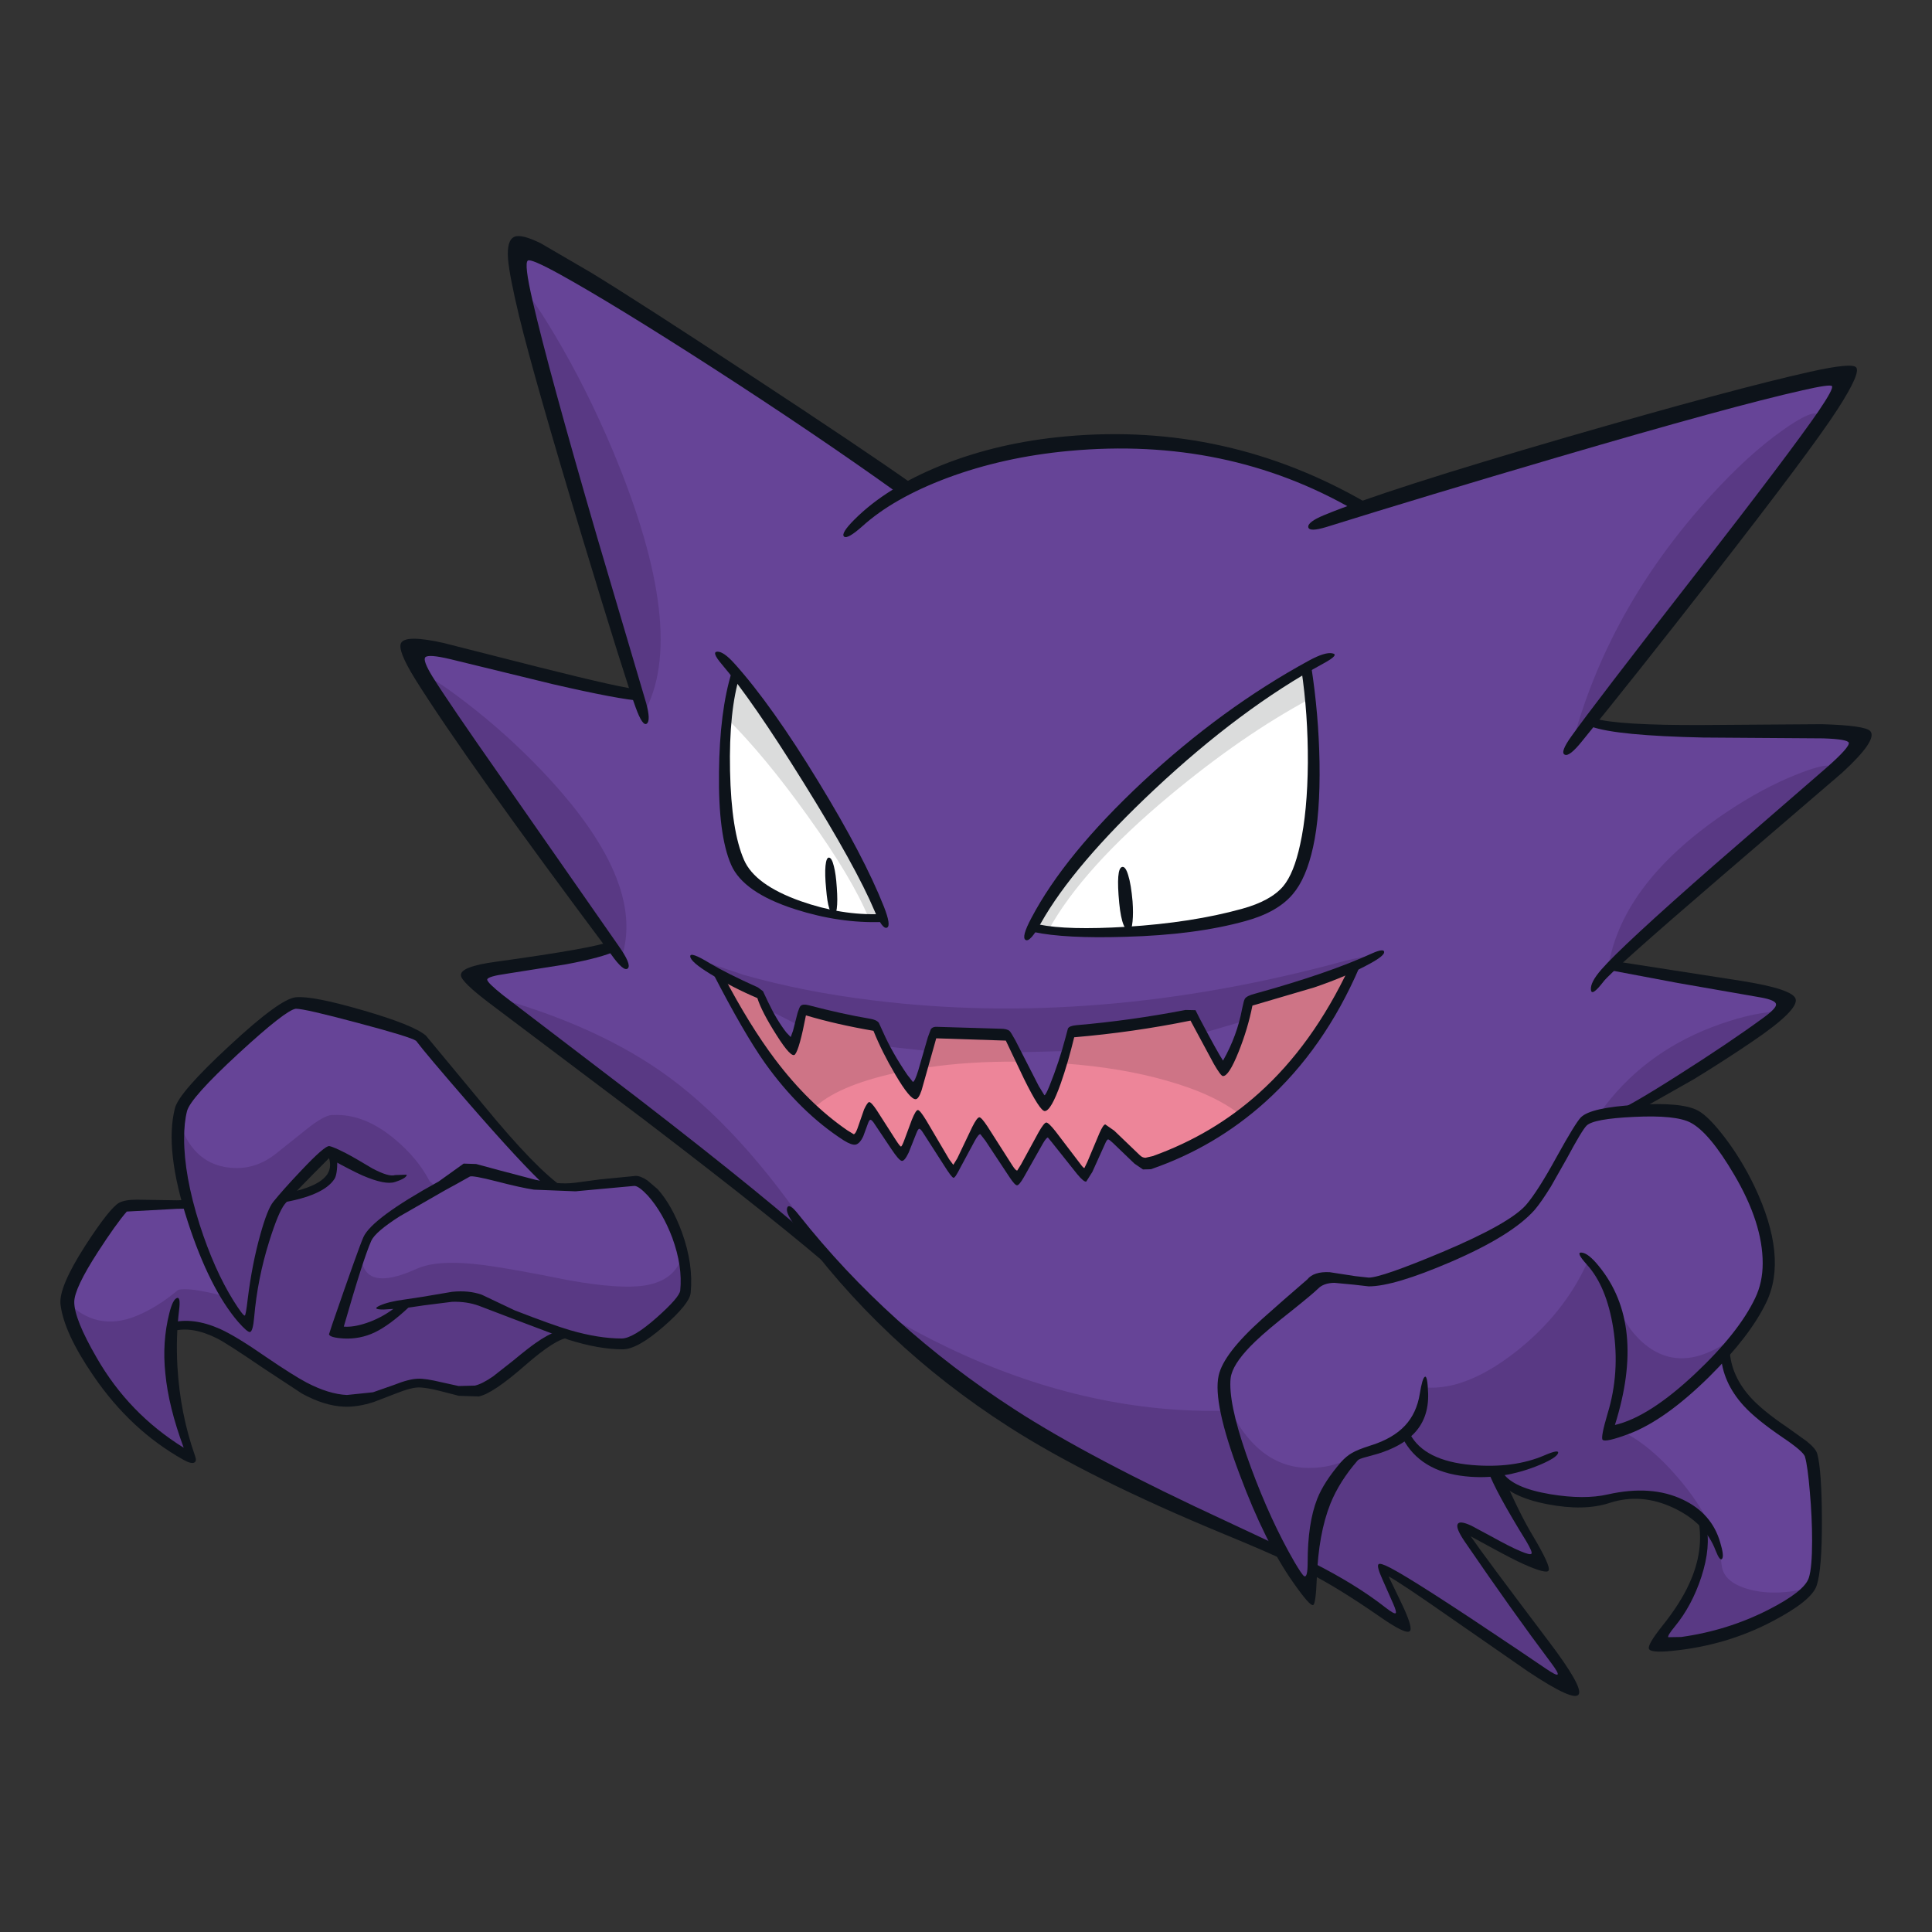<?xml version="1.0" encoding="utf-8"?>
<!-- Generator: Adobe Illustrator 16.0.0, SVG Export Plug-In . SVG Version: 6.00 Build 0)  -->
<!DOCTYPE svg PUBLIC "-//W3C//DTD SVG 1.1//EN" "http://www.w3.org/Graphics/SVG/1.1/DTD/svg11.dtd">
<svg version="1.1" id="Layer_1" xmlns="http://www.w3.org/2000/svg" xmlns:xlink="http://www.w3.org/1999/xlink" x="0px" y="0px"
	 width="800px" height="800px" viewBox="0 0 800 800" enable-background="new 0 0 800 800" xml:space="preserve">
<rect x="0" y="0" width="800" height="800" fill="#333333" stroke="none"/>
<g>
	<path fill="#664497" d="M659.465,299.182c7.077,1.957,27.938,3.308,62.578,4.057l49.371,2.157
		c0.575,0.979-13.868,14.386-43.33,40.224c-34.468,30.267-54.751,48.422-60.853,54.464l41.173,7.25
		c21.58,3.51,32.454,5.869,32.628,7.077c0.229,1.381-8.488,7.999-26.153,19.854c-17.206,11.564-30.526,19.882-39.963,24.943
		l0.862,3.625l-56.363,145.871l5.438,12.258c3.741,8.057,7.424,14.788,11.049,20.196c1.266,1.899,1.897,3.51,1.897,4.835
		c-0.058,1.554-1.18,1.813-3.364,0.775l-18.214-8.632l-11.134-5.696l13.292,19.594c7.999,11.625,15.277,21.866,21.838,30.728
		c5.581,7.54,7.969,11.796,7.164,12.774c-0.864,1.036-5.554-1.294-14.069-6.989c-33.547-22.559-53.772-35.333-60.679-38.325
		l5.783,14.069c2.013,5.121,3.566,8.517,4.66,10.186c-2.016-1.958-7.048-5.494-15.104-10.617
		c-9.379-5.869-18.067-10.702-26.065-14.499l-46.438-22.013c-20.429-9.896-38.354-19.275-53.773-28.138
		c-43.733-25.032-76.477-50.782-98.228-77.25c-23.536-20.947-55.961-47.129-97.276-78.547
		c-32.627-24.858-48.796-37.834-48.509-38.928c0.402-1.439,8.401-3.28,23.996-5.524c17.435-2.475,28.283-4.747,32.54-6.819
		c-56.622-79.294-84.215-120.292-82.776-122.997c0.863-1.554,14.098,0.834,39.705,7.164c28.945,7.078,46.466,10.732,52.565,10.962
		c-12.314-42.237-22.355-77.079-30.124-104.527c-14.558-51.846-20.888-78.431-18.99-79.755c2.36-1.553,22.528,9.782,60.507,34.008
		c35.619,22.671,68.39,44.739,98.312,66.203l-0.345,0.345c23.881-12.199,52.51-18.529,85.885-18.988
		c38.782-0.576,73.137,7.74,103.058,24.944c34.987-10.358,75.325-21.607,121.016-33.749c52.767-14.04,79.753-20.284,80.961-18.729
		c1.268,1.669-15.767,25.865-51.099,72.59L659.465,299.182"/>
	<path fill="#593984" d="M605.69,592.391c5.522,5.697,10.099,11.137,13.725,16.313l5.783,13.034
		c3.971,8.516,7.883,15.535,11.737,21.061c0.921,1.322,1.095,2.272,0.52,2.848c-0.633,0.636-2.016,0.49-4.145-0.432l-21.924-9.926
		c-1.957-0.862-3.252-0.979-3.885-0.344c-0.633,0.572-0.403,1.64,0.69,3.191c11.278,16.399,23.479,33.318,36.599,50.753
		c2.359,3.225,3.192,5.38,2.503,6.475c-0.807,1.15-3.108,0.461-6.905-2.072l-33.317-22.354
		c-14.04-9.381-24.195-15.822-30.469-19.334l-2.677-0.174c-0.747,0.461-0.891,1.123-0.432,1.986l6.991,13.119
		c2.243,4.259,3.107,6.503,2.59,6.731c-0.979,0.346-4.979-2.015-11.998-7.077c-9.265-6.676-17.406-11.681-24.427-15.019
		c-38.439-16.688-69.455-31.188-93.048-43.504c-43.156-22.556-74.834-45.372-95.033-68.445c36.885,23.189,74,37.431,111.347,42.726
		c36.079,5.063,70.863,1.64,104.354-10.271C584.056,574.094,594.528,580.999,605.69,592.391"/>
	<path fill="#664497" d="M262.677,489.332c3.913,0,8.487,4.861,13.724,14.588c5.697,10.588,8.027,20.801,6.991,30.641
		c-0.23,2.477-3.653,6.616-10.271,12.429c-6.848,6.043-12.084,9.065-15.709,9.065c-7.883,0-17.177-1.813-27.879-5.438
		l-30.642-11.652c-4.2-1.555-9.148-2.042-14.846-1.468l-15.709,2.332c-4.489,4.256-9.667,7.449-15.537,9.58
		c-5.352,1.898-9.61,2.388-12.774,1.466c5.582-19.794,9.609-32.396,12.083-37.806c1.554-3.396,7.366-8.056,17.436-13.981
		l24.082-13.465c0.978-0.577,6.589,0.401,16.831,2.936c11.509,2.818,20.745,3.824,27.707,3.021L262.677,489.332"/>
	<path fill="#FFFFFF" d="M540.608,276.999c1.958,12.602,2.879,25.693,2.765,39.273c-0.116,13.407-1.21,24.657-3.28,33.75
		c-1.843,8.401-4.346,14.472-7.51,18.212c-3.625,4.257-9.582,7.538-17.867,9.84c-13.753,3.855-29.923,6.33-48.509,7.422
		c-16.86,0.979-29.376,0.634-37.547-1.035c0.807-9.897,13.78-26.873,38.927-50.926C492.563,309.597,516.902,290.752,540.608,276.999
		"/>
	<path fill="#FFFFFF" d="M304.712,278.812c6.962,5.236,18.759,22.585,35.389,52.047c15.651,27.794,23.822,44.28,24.513,49.459
		c-11.221,0.403-22.585-1.497-34.094-5.697c-12.89-4.604-20.917-10.56-24.082-17.867c-3.625-8.229-5.611-20.773-5.956-37.633
		C300.137,302.375,301.547,288.939,304.712,278.812"/>
	<path fill="#ED8599" d="M332.246,418.122c19.334,4.258,29.548,6.33,30.642,6.216c1.438,5.178,4.373,11.221,8.804,18.125
		c3.971,6.272,6.358,9.352,7.164,9.235c0.518-0.057,1.813-3.712,3.884-10.962l3.54-12.515l30.901,0.345l8.115,15.623
		c4.198,8.343,6.674,12.515,7.422,12.515c0.979,0,2.905-3.769,5.783-11.307c2.935-7.653,4.604-13.551,5.007-17.695l22.96-3.021
		l27.619-4.229c7.424,14.271,11.537,21.463,12.344,21.579c0.688,0.058,2.329-2.937,4.92-8.979
		c2.705-6.503,4.486-12.228,5.352-17.177l18.902-5.955c13.351-4.488,21.925-7.854,25.722-10.098
		c-20.023,42.235-49.313,69.596-87.868,82.083l-0.084,0.26l-15.451-14.069l-8.545,19.336l-16.057-20.198l-12.256,21.578
		l-15.537-23.564l-10.79,20.2l-14.5-22.961l-3.194,6.905c-2.129,4.891-3.366,8.025-3.711,9.407l-13.207-19.594l-2.157,4.489
		l-2.417,5.608l-2.59,2.417c-11.912-7.364-22.787-17.521-32.627-30.469c-7.308-9.609-15.047-22.297-23.218-38.064
		c2.589,1.669,8.573,4.575,17.953,8.718c0.863,3.567,3.223,8.113,7.078,13.639c3.51,5.005,5.553,7.452,6.128,7.337
		c0.345-0.058,0.92-1.985,1.726-5.783L332.246,418.122"/>
	<path fill="#664497" d="M137.261,487.521c0.461-0.979,0.662-2.734,0.604-5.267c-0.057-2.418-0.288-3.854-0.69-4.313
		c-0.691-0.808-3.683,1.608-8.977,7.249l-9.15,10.099c2.82-0.229,6.474-1.323,10.962-3.281
		C134.384,490.109,136.802,488.613,137.261,487.521 M97.988,434.523c13.58-12.432,21.752-18.646,24.513-18.646
		c2.763,0,11.739,2.044,26.93,6.129c15.421,4.086,23.478,6.675,24.168,7.769c2.014,2.935,10.07,12.457,24.167,28.568
		c16.285,18.703,27.275,30.271,32.972,34.699l4.661,59.126c-4.488,0.173-11.048,3.797-19.68,10.875
		c-9.207,7.598-15.45,11.77-18.73,12.516l-12.429-0.861c-6.099-1.496-10.013-2.217-11.739-2.158
		c-1.496,0.059-5.496,1.295-11.998,3.711c-6.158,2.359-11.912,3.424-17.263,3.193c-5.582-0.23-11.825-2.243-18.73-6.043
		l-18.04-11.651c-7.366-5.121-13.264-8.574-17.694-10.356c-6.445-2.705-12.372-3.367-17.781-1.984l-0.086,15.709
		c0.806,13.004,3.424,25.751,7.854,38.236c-14.789-8.229-27.218-19.969-37.288-35.217c-7.653-11.566-11.911-20.975-12.774-28.226
		c-0.459-3.97,2.935-11.536,10.185-22.7c5.524-8.458,9.552-14.04,12.084-16.743c0.633-0.691,3.424-1.15,8.373-1.382l17.522-0.347
		l1.294,0.347c-4.373-16.572-5.294-29.723-2.763-39.445C76.813,455.495,84.236,447.124,97.988,434.523"/>
	<path fill="#DBDCDC" d="M434.097,385.237l-5.177-0.776c1.036-9.897,14.529-27.218,40.479-51.962
		c25.491-24.283,49.229-42.783,71.21-55.5l1.555,12.516c-18.529,9.955-37.776,23.247-57.745,39.877
		C460.25,349.532,443.476,368.147,434.097,385.237"/>
	<path fill="#DBDCDC" d="M304.712,278.812c6.962,5.236,18.759,22.585,35.389,52.047c15.651,27.794,23.822,44.28,24.513,49.459
		h-4.834c-4.546-11.106-12.976-25.233-25.29-42.381c-11.854-16.572-23.046-30.095-33.576-40.567l1.726-9.754L304.712,278.812"/>
	<path fill="#664497" d="M727.394,583.501c6.043,5.983,13.293,11.882,21.752,17.692c1.267,4.548,2.188,13.236,2.764,26.069
		c0.575,13.638,0.172,22.527-1.208,26.669c-1.497,4.433-7.452,9.295-17.868,14.587c-11.623,5.871-24.168,9.582-37.633,11.137
		l-6.991,0.172c-0.807-0.575,0.086-2.358,2.675-5.352c4.374-5.006,7.913-11.307,10.616-18.902
		c2.993-8.458,4.059-16.399,3.194-23.823c-9.841-11.277-21.866-15.219-36.079-11.824c-11.048,2.646-21.78,2.734-32.195,0.259
		c-10.416-2.417-15.767-6.329-16.056-11.737l-19.594-1.555c-8.919-2.014-15.448-6.156-19.593-12.43
		c-2.705,1.956-6.731,3.77-12.084,5.438c-4.776,1.556-7.538,2.764-8.287,3.627c-5.868,6.73-9.982,12.63-12.343,17.693
		c-3.913,8.346-5.638,18.098-5.179,29.261c0.229,4.372-0.344,6.444-1.728,6.215c-1.266-0.172-3.105-2.302-5.521-6.389
		c-7.655-12.831-14.53-27.704-20.63-44.624c-6.561-18.355-8.978-30.699-7.252-37.028c1.438-5.236,6.904-11.882,16.4-19.938
		l19.938-16.398c2.302-2.303,5.983-3.254,11.049-2.85l11.222,1.381c3.911,0,14.587-3.713,32.021-11.135
		c18.99-8.112,30.813-14.788,35.476-20.024c2.705-3.106,6.677-9.438,11.912-18.989c5.063-9.265,8.257-14.559,9.579-15.883
		c2.302-2.3,9.294-3.683,20.977-4.142c11.91-0.521,19.995,0.372,24.255,2.675c2.646,1.438,6.041,4.776,10.185,10.013
		c4.66,5.813,8.688,12.17,12.084,19.075c9.265,18.472,10.99,33.75,5.179,45.832l-8.546,12.861c-4.198,5.813-6.271,8.805-6.215,8.979
		C713.612,566.555,718.187,574.352,727.394,583.501"/>
	<path fill="#593984" d="M617.085,608.876c-4.432,0.979-10.271,0.289-17.523-2.069c-8.688-2.82-14.354-7.021-17.003-12.602
		c4.833-2.59,7.366-9.148,7.597-19.68c11.278,0.861,23.765-4.058,37.461-14.762c13.692-10.761,23.765-23.507,30.209-38.236
		c6.849,8.344,10.934,18.902,12.257,31.678c1.208,11.796-0.029,24.628-3.711,38.496c2.703-0.287,6.53,1.236,11.479,4.574
		c4.891,3.279,9.812,7.652,14.76,13.121c12.142,13.404,18.902,26.296,20.282,38.667c0.52,4.774,4.261,8.112,11.224,10.014
		c7.249,2.013,15.65,1.813,25.202-0.604c-12.143,10.302-25.376,17.062-39.705,20.284l-14.759,2.156l-9.668,1.296
		c8.401-8.862,14.501-19.852,18.3-32.974c1.266-4.314,2.129-8.371,2.588-12.17c0.404-3.279,0.433-4.804,0.088-4.573
		c-4.201-5.468-9.754-9.121-16.658-10.962l-15.451-0.692c-10.357,1.557-19.104,2.16-26.238,1.813
		C634.577,621.077,624.334,616.816,617.085,608.876"/>
	<path fill="#593984" d="M668.011,536.979l3.192,7.078c2.819,5.352,6.157,9.579,10.012,12.687
		c12.259,9.957,27.019,6.848,44.28-9.321c-6.272,7.482-13.465,15.02-21.578,22.616c-16.17,15.19-28.887,23.132-38.151,23.819
		c1.784-4.891,3.193-10.902,4.229-18.039C672.124,561.434,671.463,548.486,668.011,536.979"/>
	<path fill="#593984" d="M541.732,607.842c7.25,0.059,13.752-1.697,19.506-5.265c-6.329,4.257-11.309,14.214-14.934,29.863
		c-3.164,13.522-4.229,23.335-3.191,29.434c-6.905-6.271-14.474-19.651-22.7-40.136c-7.194-17.896-11.798-32.512-13.812-43.848
		C514.888,597.686,526.6,607.668,541.732,607.842"/>
	<path fill="#593984" d="M166.609,539.911l-8.114,7.598c-6.56,4.66-12.66,5.955-18.299,3.884l9.84-35.476l-0.431,3.278
		c-0.057,2.476,0.374,4.546,1.294,6.217c2.82,5.234,10.013,5.234,21.579,0c5.926-2.705,15.249-3.223,27.965-1.555
		c7.48,0.978,19.22,3.078,35.216,6.3c13.925,2.476,24.312,3.194,31.16,2.159c9.207-1.438,14.53-6.101,15.968-13.983l1.553,7.94
		c0.461,5.928-0.776,10.416-3.711,13.466l-10.79,10.618c-4.085,3.395-7.596,5.351-10.53,5.869
		c-3.625,0.572-11.422-0.662-23.391-3.713c-12.544-3.164-21.55-6.389-27.016-9.666c-5.697-3.453-11.624-5.354-17.781-5.697
		C185.195,536.747,177.024,537.667,166.609,539.911"/>
	<path fill="#593984" d="M107.052,524.462c3.395-15.479,7.682-25.232,12.86-29.261c3.913-0.229,7.769-1.467,11.566-3.711
		c5.524-3.224,7.682-7.48,6.474-12.774c0.978,0.862,3.913,2.303,8.804,4.314l-10.099-5.955c-1.727,0.575-5.438,3.797-11.134,9.666
		c-6.272,6.446-10.358,11.74-12.257,15.883c-2.186,4.719-4.517,12.804-6.991,24.255c-2.532,11.682-3.453,18.932-2.762,21.75
		C103.167,544.832,104.347,536.775,107.052,524.462 M177.916,489.159c1.496,1.151,2.56,2.417,3.193,3.799l-2.071,0.776l-1.036,0.432
		c-3.913,1.782-8.545,4.459-13.896,8.026c-5.64,3.741-9.379,6.732-11.221,8.978c-1.726,2.129-3.711,7.51-5.955,16.139l-6.733,24.084
		l10.099-1.984c6.732-1.956,12.17-5.122,16.314-9.496l11.307-1.641l14.673-1.121c3.28,0,8.919,1.668,16.918,5.006
		c6.444,2.648,13.465,5.984,21.061,10.014l-14.76,12.171c-9.092,7.191-15.077,10.962-17.954,11.306l-13.465-0.604l-9.581-2.417
		c-2.188-0.461-6.618,0.69-13.293,3.453c-7.308,3.049-12.515,4.632-15.623,4.747c-6.905,0.346-16.601-3.598-29.088-11.825
		l-14.069-9.753c-5.122-3.512-8.948-5.841-11.48-6.991v0.086l-0.863-0.433l-1.64-0.518v-0.174
		c-4.028-1.668-8.143-2.474-12.343-2.416l-5.093,0.604c-2.071,5.466-1.467,15.938,1.813,31.418
		c1.668,7.768,3.51,14.961,5.524,21.577C62.311,594.404,48.76,581.257,38,562.959c-3.337-5.697-6.214-11.566-8.632-17.609
		l-2.589-7.336c8.517,9.264,18.471,11.537,29.865,6.818c5.812-2.416,11.508-5.984,17.09-10.702c2.819-0.807,8.861-0.03,18.125,2.329
		l0.863-0.775c-10.76-17.666-17.321-42.697-19.68-75.096c3.28,13.063,9.782,20.573,19.507,22.528
		c7.768,1.555,14.875-0.144,21.319-5.093l14.5-11.566c4.604-3.452,7.855-5.033,9.754-4.745c8.458-0.403,16.918,2.935,25.376,10.012
		C169.889,477.075,174.693,482.888,177.916,489.159"/>
	<path fill="#593984" d="M314.811,410.699c-3.971-1.381-7.999-2.992-12.084-4.833c-8.229-3.567-12.717-6.387-13.466-8.459
		l18.816,6.301c16.4,4.66,34.239,8.171,53.515,10.531c61.688,7.594,126.309,2.271,193.863-15.968
		c3.338-0.921,6.877-1.669,10.618-2.245l3.883-0.173c-4.891,2.302-10.788,4.833-17.693,7.595
		c-13.811,5.523-25.693,9.379-35.647,11.566l-1.036,7.596l-17.865,5.265l-3.627-7.423l-50.493,6.387l-2.071,8.372l-20.457,0.521
		l-3.885-7.165l-30.901-0.345l-1.985,6.989l-18.902-2.07l-2.677-7.94l-30.038-6.992l-1.294,6.646l-14.846-7.51L314.811,410.699"/>
	<path fill="#CE7486" d="M440.226,440.736l-1.726,4.661c-2.128,5.64-3.741,9.179-4.835,10.618c0.807-1.151,1.843-3.655,3.107-7.511
		C438.211,444.132,439.361,441.543,440.226,440.736c1.9-5.467,2.992-9.812,3.281-13.034l22.96-3.021l27.619-4.229
		c7.424,14.271,11.537,21.463,12.344,21.579c0.688,0.058,2.329-2.937,4.92-8.979c2.705-6.503,4.486-12.228,5.352-17.177
		l18.903-5.955c13.35-4.488,21.924-7.854,25.721-10.098c-5.869,12.314-12.487,23.563-19.853,33.749
		c-8.804,12.142-17.952,21.605-27.448,28.396c-7.191-5.87-17.521-10.703-30.985-14.501c-12.432-3.566-26.499-5.927-42.208-7.076
		C440.658,440.394,440.455,440.507,440.226,440.736 M332.246,418.122c19.334,4.258,29.548,6.33,30.642,6.216
		c1.438,5.178,4.373,11.221,8.804,18.125c3.971,6.272,6.358,9.352,7.164,9.235c0.518-0.057,1.813-3.712,3.884-10.962l3.54-12.515
		l30.901,0.345l8.115,15.623c4.198,8.343,6.674,12.515,7.422,12.515c-1.438-0.058-3.308-2.387-5.609-6.99
		c-2.82-5.695-4.69-9.063-5.612-10.1c-13.521-0.114-26.066,0.69-37.633,2.418c-0.69,0.115-1.553,1.928-2.589,5.438
		c-1.093,3.511-1.956,5.295-2.589,5.352c-0.805,0.174-2.043-1.266-3.711-4.314c-1.726-2.993-2.964-4.432-3.711-4.315
		c-16.745,3.625-28.34,8.688-34.785,15.189c-8.056-7.421-15.969-17.031-23.736-28.829c-4.95-7.65-10.157-16.772-15.623-27.36
		c2.589,1.669,8.573,4.575,17.953,8.718c0.863,3.567,3.223,8.113,7.078,13.639c3.51,5.006,5.553,7.452,6.128,7.337
		c0.345-0.058,0.92-1.985,1.726-5.783L332.246,418.122"/>
	<path fill="#593984" d="M738.012,178.255c8.572-6.1,13.665-8.257,15.276-6.473c2.014,2.302-9.407,19.334-34.266,51.098
		c-32.11,40.05-54.896,68.879-68.361,86.487c9.84-37.92,29.059-72.59,57.657-104.008
		C718.676,193.965,728.573,184.93,738.012,178.255"/>
	<path fill="#593984" d="M720.574,353.387c-30.152,26.297-48.479,42.726-54.982,49.286c3.166-24.111,19.395-46.092,48.685-65.944
		c10.299-6.963,20.341-12.372,30.123-16.227c8.977-3.51,13.607-4.345,13.896-2.503C758.524,319.38,745.951,331.176,720.574,353.387"
		/>
	<path fill="#593984" d="M709.183,425.2c9.726-3.683,18.326-5.783,25.808-6.3c1.208,1.38-8.343,8.718-28.655,22.009l-30.902,19.507
		l-12.859,0.26C674.08,444.507,689.617,432.682,709.183,425.2"/>
	<path fill="#593984" d="M229.791,138.81c8.804,14.788,16.832,30.813,24.082,48.077c21.003,50.293,25.203,86.516,12.602,108.669
		c-9.035-28.08-17.925-56.42-26.671-85.019c-17.437-57.141-25.262-86.977-23.479-89.508
		C217.361,119.533,221.849,125.46,229.791,138.81"/>
	<path fill="#593984" d="M176.449,280.452c0.863-0.748,6.214,2.618,16.054,10.099c11.278,8.632,21.779,18.041,31.505,28.225
		c29.174,30.498,40.309,56.393,33.403,77.683c-14.213-18.701-28.225-37.576-42.035-56.622
		C187.64,301.743,174.664,281.948,176.449,280.452"/>
	<path fill="#593984" d="M203.896,412.601c29.865,8.284,54.378,19.533,73.541,33.748c21.981,16.283,43.474,40.825,64.476,73.626
		L203.896,412.601"/>
	<path fill="#0D131A" d="M377.819,200.438c0.403,0.288-0.517,0.978-2.762,2.071c-2.244,1.094-3.481,1.553-3.711,1.381
		c-22.672-16.227-48.106-33.433-76.302-51.617c-27.16-17.493-48.221-30.383-63.182-38.668c-8.057-4.431-12.487-6.33-13.293-5.697
		c-1.093,0.749-0.431,6.33,1.985,16.745c4.374,19.048,13.322,51.79,26.845,98.227l20.198,68.361c1.266,4.718,1.352,7.51,0.258,8.372
		c-1.151,0.921-2.705-1.323-4.661-6.732c-2.761-7.422-10.099-30.785-22.01-70.087c-13.12-43.388-21.866-74.029-26.239-91.925
		c-2.648-11.048-4.172-18.903-4.575-23.563c-0.403-5.179,0.46-8.257,2.589-9.236c1.957-0.863,5.61,0.029,10.962,2.675l20.888,12.17
		c13.638,8.344,35.446,22.385,65.426,42.122C341.366,175.465,363.894,190.599,377.819,200.438"/>
	<path fill="#0D131A" d="M166.091,266.21c1.323-2.302,7.135-2.302,17.435,0l39.792,10.099c23.765,5.985,37.518,9.034,41.258,9.15
		c0.461,0,0.892,0.805,1.295,2.417c0.345,1.611,0.259,2.388-0.259,2.33c-5.985-0.345-18.212-2.646-36.684-6.905l-42.468-10.359
		c-6.042-1.438-9.495-1.697-10.358-0.776c-0.748,0.863,0.23,3.51,2.936,7.94c4.431,7.136,13.954,21.118,28.569,41.949l48.509,69.569
		c3.625,5.122,4.92,8.229,3.884,9.323c-1.093,1.15-3.395-0.749-6.905-5.697c-40.28-53.86-67.353-91.896-81.221-114.107
		C166.925,273.144,164.997,268.167,166.091,266.21"/>
	<path fill="#0D131A" d="M234.365,399.307l-24.513,3.883c-5.294,0.749-7.999,1.555-8.114,2.417
		c-0.057,0.807,2.158,2.993,6.646,6.561l55.845,42.641c37.058,28.599,63.182,49.89,78.374,63.871l5.092,9.582
		c-15.191-13.466-42.237-35.044-81.135-64.735l-64.045-48.251c-7.654-5.813-11.538-9.61-11.653-11.393
		c-0.229-2.419,4.518-4.288,14.243-5.61c27.908-3.856,43.704-6.676,47.386-8.459c0.403-0.229,1.036,0.316,1.899,1.64
		c0.92,1.323,1.208,2.043,0.863,2.157C251.513,395.509,244.55,397.407,234.365,399.307"/>
	<path fill="#0D131A" d="M565.642,208.12c0.46,0.288-0.114,0.95-1.727,1.985c-1.611,1.036-2.647,1.41-3.108,1.122
		c-35.217-20.37-74.576-28.542-118.076-24.514c-18.128,1.669-34.986,5.409-50.583,11.221c-14.846,5.582-26.556,12.257-35.129,20.025
		c-4.086,3.625-6.589,5.035-7.51,4.229c-0.979-0.863,0.46-3.222,4.316-7.078c8.861-8.861,20.859-16.342,35.993-22.441
		c15.768-6.33,33.03-10.329,51.789-11.997C485.801,176.702,527.145,185.851,565.642,208.12"/>
	<path fill="#0D131A" d="M749.664,153.915c11.392-2.532,17.693-3.136,18.901-1.812c1.382,1.496-1.15,7.25-7.597,17.262
		c-7.135,11.106-24.627,34.526-52.478,70.26c-21.178,27.16-38.986,49.603-53.431,67.325c-3.511,4.374-5.897,6.214-7.163,5.524
		c-1.323-0.633-0.374-3.194,2.849-7.683c6.156-8.631,23.188-30.871,51.098-66.721c26.355-33.893,43.416-56.507,51.187-67.843
		c4.258-6.272,6.099-9.725,5.522-10.357c-0.519-0.575-4.546,0-12.084,1.727c-19.334,4.315-53.228,13.579-101.678,27.793
		c-36.425,10.703-68.274,20.313-95.55,28.829c-4.721,1.438-7.224,1.467-7.51,0.087c-0.23-1.438,1.955-3.107,6.56-5.007
		c16.688-6.905,50.177-17.666,100.469-32.281C695.313,167.552,728.948,158.518,749.664,153.915"/>
	<path fill="#0D131A" d="M659.033,300.908c-0.403-0.115-0.461-0.749-0.173-1.899c0.287-1.151,0.662-1.668,1.123-1.553
		c6.787,1.957,21.865,2.877,45.229,2.763l49.199-0.345c11.911,0.345,18.586,1.294,20.024,2.848
		c2.128,2.417-1.755,8.172-11.653,17.263L712.72,362.97c-30.326,26.067-46.582,40.566-48.767,43.502
		c-3.281,4.258-5.008,5.38-5.18,3.366c-0.23-2.015,1.209-4.805,4.314-8.374c5.582-6.443,21.147-20.858,46.696-43.242l46.695-40.481
		c6.329-5.581,9.352-8.977,9.063-10.185c-0.287-0.978-3.797-1.583-10.53-1.813l-49.717-0.346
		C681.418,304.879,665.995,303.383,659.033,300.908"/>
	<path fill="#0D131A" d="M694.508,406.988l-28.396-5.353l2.504-3.625l52.737,8.198c13.982,2.245,21.377,4.719,22.184,7.424
		c0.863,3.106-5.18,9.034-18.126,17.781c-7.538,5.121-15.537,10.271-23.996,15.45l-25.463,14.415l-7.25-1.124
		c2.589-0.517,11.221-5.438,25.896-14.759c14.154-8.979,25.95-16.917,35.39-23.822c3.738-2.705,5.552-4.604,5.437-5.697
		c-0.057-1.149-2.158-2.101-6.301-2.849L694.508,406.988"/>
	<path fill="#0D131A" d="M328.793,506.94c-2.475-3.396-3.395-5.729-2.761-6.993c0.575-1.208,2.157-0.172,4.747,3.109
		c24.628,31.131,54.436,58.002,89.424,80.616c20.6,13.351,50.004,28.856,88.213,46.522l22.096,10.356l1.728,5.697
		c-5.122-2.474-13.554-6.129-25.291-10.962c-37.46-15.479-67.238-30.324-89.336-44.537
		C382.164,568.021,352.558,540.085,328.793,506.94"/>
	<path fill="#0D131A" d="M641.252,650.308c-0.517,1.095-4,0.203-10.444-2.676c-2.935-1.323-7.25-3.537-12.945-6.646l-8.891-4.833
		c3.511,5.12,14.326,19.68,32.454,43.674c9.265,12.257,13.378,19.479,12.342,21.666c-1.149,2.358-8.228-0.808-21.232-9.495
		l-31.852-22.097c-13.751-9.61-22.324-15.334-25.721-17.178l4.747,9.842c3.741,7.65,5.093,11.938,4.057,12.858
		c-1.149,1.036-5.522-1.12-13.119-6.474c-10.991-7.594-20.429-13.405-28.311-17.437l1.036-4.571
		c12.025,6.041,22.183,12.312,30.468,18.814c2.302,1.783,3.653,2.531,4.058,2.244c0.346-0.287,0.028-1.554-0.95-3.799l-4.574-10.355
		c-1.61-3.568-2.128-5.612-1.553-6.13c0.459-0.46,2.128,0.059,5.005,1.554c6.963,3.625,24.14,14.645,51.53,33.059l12.773,8.633
		c2.877,1.956,4.488,2.761,4.834,2.417c0.345-0.346-0.489-1.87-2.504-4.575c-10.76-14.328-22.729-31.131-35.907-50.406
		c-2.474-3.625-3.479-6.016-3.021-7.165c0.461-1.208,2.358-1.036,5.696,0.518l8.373,4.489c5.063,2.818,9.033,4.835,11.911,6.043
		c2.819,1.208,4.374,1.553,4.66,1.034c0.289-0.461-0.432-2.158-2.158-5.092c-8.571-13.867-13.837-23.563-15.795-29.09l6.043,1.641
		c4.661,10.761,8.805,19.134,12.43,25.117C639.699,644.295,641.885,649.1,641.252,650.308"/>
	<path fill="#0D131A" d="M726.445,491.146c9.321,19.622,10.962,35.677,4.919,48.161c-4.433,9.266-12.285,19.508-23.564,30.73
		c-12.142,11.967-23.188,19.852-33.145,23.648c-6.616,2.474-10.301,3.309-11.049,2.504c-0.574-0.635,0.115-4.26,2.072-10.877
		c3.453-11.276,4.229-23.045,2.331-35.303c-1.843-11.623-5.496-20.427-10.963-26.41c-3.165-3.513-3.854-5.15-2.072-4.922
		c1.843,0.174,4.201,2.042,7.078,5.609c13.178,16.111,15.395,38.036,6.646,65.771c9.437-2.188,20.542-9.293,33.315-21.32
		c11.971-11.276,20.228-21.691,24.773-31.244c2.072-4.314,3.106-9.12,3.106-14.415c0-11.104-3.94-23.333-11.824-36.683
		c-6.791-11.566-12.774-18.731-17.954-21.492c-4.085-2.188-11.94-2.994-23.564-2.417c-11.162,0.517-17.692,1.725-19.592,3.625
		c-1.267,1.266-3.999,5.812-8.201,13.639l-6.559,11.566c-2.589,4.199-4.806,7.395-6.646,9.579
		c-6.271,7.137-17.896,14.356-34.873,21.666c-15.65,6.73-26.957,10.099-33.92,10.099l-6.043-0.69l-8.2-0.777
		c-2.99,0.058-5.235,0.863-6.73,2.416c-1.613,1.557-5.149,4.52-10.617,8.893c-7.021,5.521-12.142,9.84-15.363,12.948
		c-5.582,5.349-8.892,9.926-9.926,13.723c-0.289,0.921-0.432,2.272-0.432,4.058c0,7.537,2.848,19.019,8.545,34.438
		c5.408,14.675,11.393,27.679,17.952,39.016c2.129,3.624,3.481,5.608,4.057,5.956c0.979,0.574,1.468-1.323,1.468-5.695
		c0-10.82,1.323-19.597,3.972-26.327c1.841-4.661,5.121-9.727,9.84-15.192c1.495-1.668,3.021-2.934,4.574-3.797
		c1.554-0.922,4.144-1.956,7.769-3.106c6.101-1.898,10.818-4.633,14.156-8.199c3.222-3.452,5.265-7.855,6.127-13.206
		c0.689-4.261,1.383-6.589,2.071-6.993c0.748-0.518,1.209,1.814,1.382,6.993c0.172,6.905-1.87,12.487-6.127,16.743
		c-3.339,3.396-8.23,6.101-14.676,8.113l-5.005,1.383c-1.958,0.518-3.08,0.979-3.367,1.381c-5.063,5.813-8.832,11.797-11.308,17.951
		c-3.279,8.229-5.148,18.473-5.611,30.729c-0.286,7.25-0.805,10.989-1.553,11.221c-0.921,0.288-3.654-2.819-8.201-9.321
		c-7.766-10.99-15.16-25.896-22.181-44.711c-7.482-19.795-10.388-33.461-8.717-41c1.321-6.041,7.307-13.838,17.951-23.392
		c5.468-4.891,11.711-10.358,18.73-16.399c1.783-2.244,4.891-3.25,9.321-3.021l10.616,1.64l5.524,0.604
		c3.51,0,13.694-3.541,30.554-10.618c18.529-7.824,30.066-14.327,34.612-19.507c3.224-3.74,7.452-10.386,12.688-19.938
		c5.121-9.266,8.459-14.701,10.014-16.313c2.703-2.703,10.355-4.431,22.959-5.179c12.659-0.805,21.176,0,25.549,2.417
		c2.877,1.554,6.503,5.179,10.875,10.876C718.733,476.931,722.876,483.722,726.445,491.146"/>
	<path fill="#0D131A" d="M609.489,606.634c11.507,0.978,21.492-0.347,29.95-3.971c4.259-1.843,6.156-2.13,5.695-0.864
		c-0.46,1.208-2.818,2.733-7.077,4.576c-10.415,4.43-20.888,6.07-31.418,4.92c-12.43-1.325-21.062-6.617-25.895-15.882
		c-0.231-0.405,0.172-0.894,1.208-1.468l1.897-0.172C587.767,601.193,596.312,605.482,609.489,606.634"/>
	<path fill="#0D131A" d="M620.45,610.346c0.979-0.691,1.61-0.835,1.898-0.434c2.764,4.145,9.293,7.078,19.595,8.806
		c9.379,1.554,17.319,1.583,23.821,0.087c12.027-2.705,22.385-1.986,31.072,2.157c7.999,3.797,13.149,9.696,15.451,17.693
		c1.15,3.799,1.41,6.069,0.775,6.818c-0.575,0.748-1.467-0.402-2.675-3.452c-2.819-7.537-8.546-13.379-17.178-17.522
		c-9.033-4.314-17.953-5.034-26.757-2.156c-7.021,2.302-15.594,2.475-25.721,0.519c-10.763-2.072-17.867-5.727-21.32-10.963
		C619.127,611.495,619.473,610.979,620.45,610.346"/>
	<path fill="#0D131A" d="M724.373,578.063c3.28,3.799,8.546,8.145,15.795,13.035l7.941,5.696c2.53,2.015,4,3.771,4.401,5.265
		c1.209,4.547,1.842,13.522,1.899,26.931c0.057,13.867-0.662,23.046-2.159,27.535c-1.38,4.198-7.451,9.119-18.211,14.76
		c-12.832,6.789-26.845,10.905-42.036,12.343c-5.754,0.575-8.832,0.258-9.235-0.95c-0.345-1.149,1.41-4.172,5.266-9.063
		c5.235-6.5,9.093-12.543,11.565-18.126c4.028-8.86,5.266-17.492,3.713-25.896c-0.058-0.459,0.401-0.4,1.381,0.174
		c1.035,0.576,1.61,1.093,1.727,1.556c1.438,5.982,0.805,13.176-1.898,21.576c-2.591,7.94-6.243,14.788-10.962,20.544
		c-2.13,2.589-3.052,4.085-2.763,4.487l5.351-0.086c12.774-1.783,24.773-5.523,35.993-11.22c9.956-5.066,15.565-9.467,16.833-13.207
		c0.92-2.819,1.38-7.97,1.38-15.45c0-6.445-0.315-13.207-0.948-20.283c-0.576-6.964-1.237-11.77-1.985-14.416
		c-0.346-1.438-3.424-4.113-9.235-8.026c-7.365-5.007-12.746-9.38-16.141-13.12c-5.927-6.502-9.093-13.637-9.494-21.404
		c0-0.289,0.604-1.009,1.813-2.16c1.208-1.149,1.813-1.494,1.813-1.033C716.174,564.943,718.907,571.792,724.373,578.063"/>
	<path fill="#0D131A" d="M237.99,489.765l10.272-1.383l15.019-1.467c1.323,0,2.935,0.633,4.833,1.898l4.23,3.625
		c3.913,4.374,7.25,10.301,10.013,17.781c3.222,8.917,4.431,17.319,3.625,25.202c-0.345,2.993-4.028,7.568-11.048,13.727
		c-7.308,6.386-13.005,9.58-17.09,9.58c-6.56,0-14.041-1.324-22.442-3.972l-23.563-8.89l-13.552-5.18
		c-3.338-1.209-7.02-1.754-11.048-1.641l-11.652,1.467l-6.474,0.95c-5.236,4.892-9.897,8.313-13.982,10.271
		c-4.028,1.898-8.287,2.734-12.774,2.504c-3.856-0.229-5.899-0.807-6.128-1.727l1.467-4.49c7.193-20.83,11.451-32.739,12.774-35.731
		c2.359-5.235,12.746-12.918,31.159-23.046l10.357-7.424l5.179,0.174l9.236,2.503l15.104,3.972
		C227.95,489.907,233.445,490.339,237.99,489.765 M268.287,495.115c-2.532-2.704-4.402-4.058-5.61-4.058l-22.615,2.071l-1.726,0.173
		l-17.262-0.689c-3.741-0.575-8.919-1.728-15.537-3.453c-6.56-1.669-10.214-2.33-10.962-1.985
		c-3.453,1.957-6.934,3.885-10.444,5.784l-18.644,10.702c-6.675,4.258-10.588,7.624-11.739,10.098
		c-2.245,5.064-6.042,16.92-11.393,35.563c2.589,0.23,5.696-0.26,9.321-1.467c3.971-1.324,7.711-3.281,11.221-5.869l-4.057,0.26
		c-3.453,0-3.971-0.547-1.554-1.641s5.841-1.928,10.272-2.504l7.423-1.121l12.256-2.071c4.604-0.462,8.689-0.058,12.256,1.208
		l13.638,6.474c10.531,4.085,18.155,6.819,22.873,8.201c7.941,2.302,15.076,3.451,21.406,3.451c3.165,0,8.027-2.906,14.587-8.718
		c6.214-5.523,9.437-9.236,9.667-11.135c0.691-6.675-0.403-13.955-3.28-21.839C275.739,505.53,272.372,499.719,268.287,495.115"/>
	<path fill="#0D131A" d="M94.967,433.056c13.983-13.005,23.161-19.708,27.534-20.111c4.489-0.459,13.695,1.323,27.621,5.353
		c14.098,4.084,22.845,7.595,26.239,10.53l23.909,28.829c14.443,17.607,25.492,29.002,33.145,34.179l-2.848,0.434
		c-2.417-0.059-3.914-0.375-4.489-0.948c-6.79-6.274-17.436-17.753-31.936-34.44c-12.083-13.928-19.362-22.56-21.837-25.897
		c-1.553-1.093-9.609-3.567-24.167-7.421c-14.616-3.915-23.161-5.869-25.636-5.869c-2.761,0.344-10.646,6.5-23.65,18.47
		c-13.292,12.256-20.427,20.228-21.406,23.91c-0.805,3.164-1.208,6.963-1.208,11.393c0,10.187,2.13,22.011,6.387,35.477
		c4.028,12.543,8.718,23.103,14.07,31.677c2.647,4.2,4.2,6.243,4.661,6.129c0.288-0.06,0.69-2.302,1.208-6.733
		c1.208-9.781,2.964-18.758,5.265-26.931c1.957-7.021,3.74-11.507,5.352-13.463c2.59-3.224,6.416-7.51,11.48-12.862
		c6.616-7.021,10.53-10.415,11.738-10.186c1.036,0.174,3.309,1.15,6.819,2.937c2.129,1.094,5.783,3.192,10.962,6.302
		c4.545,2.416,7.681,3.338,9.408,2.761l4.833-0.172c0,0.979-1.611,1.983-4.833,3.021c-2.705,0.921-7.193,0.03-13.465-2.677
		c-2.877-1.266-7.509-3.651-13.896-7.163c-10.243,10.243-16.343,16.572-18.299,18.989c-1.784,2.244-3.941,7.423-6.473,15.536
		c-3.222,10.242-5.294,20.715-6.215,31.418c-0.345,3.855-0.92,5.871-1.726,6.043c-0.691,0.115-2.331-1.295-4.92-4.229
		c-7.884-9.207-14.818-22.99-20.802-41.346c-6.502-19.968-8.286-35.677-5.352-47.127C73.533,454.547,81.042,445.944,94.967,433.056"
		/>
	<path fill="#0D131A" d="M73.13,497.016l3.366-0.089l1.64,3.541l-4.92,0.084L52.5,501.676c-2.992,3.453-6.962,9.006-11.911,16.657
		c-6.56,10.127-9.84,17.063-9.84,20.802c0,4.719,3.107,12.432,9.322,23.133c8.862,15.422,20.859,27.821,35.994,37.203
		c-4.201-11.337-6.733-21.58-7.596-30.729c-0.921-8.688-0.374-17.003,1.64-24.944c0.92-3.738,1.957-5.841,3.107-6.301
		c1.093-0.459,1.41,1.181,0.949,4.921c-0.92,7.537-1.151,15.394-0.69,23.563c0.748,12.89,3.165,25.146,7.25,36.77
		c0.576,1.497,0.489,2.445-0.259,2.85c-0.806,0.461-2.302,0.086-4.489-1.123c-14.616-8.17-27.045-19.767-37.287-34.785
		c-8.172-11.912-12.717-21.779-13.639-29.604c-0.517-4.72,2.877-12.776,10.186-24.168c6.732-10.416,11.422-16.371,14.069-17.868
		c1.611-0.86,4.057-1.294,7.337-1.294L73.13,497.016"/>
	<path fill="#0D131A" d="M135.794,478.283l1.813,0.173c1.381,0.634,2.072,1.322,2.072,2.072c0,3.911-0.403,6.473-1.209,7.681
		c-3.049,4.661-10.559,7.972-22.528,9.928c0.863-1.382,1.985-2.792,3.367-4.229c8.517-1.727,13.925-4.286,16.227-7.682
		C136.974,483.98,137.06,481.333,135.794,478.283"/>
	<path fill="#0D131A" d="M230.913,551.219c0.69-0.23,1.755,0.145,3.193,1.123c1.438,1.036,1.87,1.582,1.294,1.641
		c-3.395,0.115-9.351,3.885-17.867,11.307c-8.919,7.826-15.335,12.145-19.249,12.945l-8.287-0.258l-8.026-2.069
		c-4.144-1.037-7.193-1.497-9.149-1.382c-2.014,0.115-4.834,0.892-8.459,2.33l-9.667,3.711c-4.488,1.438-8.602,2.072-12.342,1.898
		c-5.41-0.23-11.192-2.043-17.35-5.438l-16.4-10.788c-9.609-6.56-15.825-10.56-18.644-11.998
		c-6.848-3.451-12.918-4.487-18.212-3.106c-0.46,0.114-0.863-0.404-1.208-1.555c-0.288-1.15-0.173-1.784,0.345-1.898
		c6.042-1.555,12.774-0.691,20.198,2.59c4.488,2.015,10.991,5.982,19.507,11.912c7.193,4.892,12.631,8.313,16.313,10.271
		c6.158,3.224,11.739,4.946,16.745,5.178l10.789-1.12l8.632-3.021c4.201-1.672,7.509-2.533,9.927-2.592
		c2.014-0.113,5.293,0.373,9.84,1.468l7.077,1.555l6.732-0.173c2.014-0.46,4.518-1.727,7.509-3.798l8.459-6.646
		c4.085-3.396,7.135-5.783,9.149-7.166C225.158,553.723,228.208,552.082,230.913,551.219"/>
	<path fill="#0D131A" d="M431.076,382.13c-3.05,5.467-5.178,7.826-6.388,7.078c-1.266-0.69-0.461-3.741,2.418-9.15
		c9.207-17.435,24.514-36.165,45.917-56.19c21.981-20.485,44.973-37.258,68.968-50.321c4.43-2.417,7.651-3.423,9.667-3.021
		c2.071,0.345,0.892,1.727-3.54,4.143c-22.844,12.429-46.207,29.837-70.085,52.221C455.646,347.892,439.996,366.306,431.076,382.13"
		/>
	<path fill="#0D131A" d="M427.97,385.928c-0.519-0.058-0.403-0.604,0.346-1.64c0.748-1.036,1.381-1.525,1.898-1.468
		c7.825,1.612,19.881,1.928,36.165,0.949c18.185-1.15,34.123-3.625,47.818-7.422c7.997-2.187,13.725-5.323,17.178-9.409
		c2.933-3.51,5.265-9.264,6.989-17.262c2.015-9.092,3.08-20.371,3.193-33.835c0.059-13.465-0.835-26.326-2.675-38.583
		c-0.057-0.517,0.574-1.006,1.898-1.467c1.381-0.46,2.102-0.46,2.159,0c2.069,13.292,3.221,26.585,3.451,39.877
		c0.229,14.386-0.66,26.096-2.677,35.13c-1.898,8.631-4.688,15.105-8.373,19.42c-4.2,5.007-10.702,8.718-19.508,11.135
		c-13.809,3.855-30.438,6.042-49.89,6.56C449.376,388.432,436.716,387.769,427.97,385.928"/>
	<path fill="#0D131A" d="M365.995,375.397c2.071,5.294,2.502,8.2,1.294,8.717c-1.266,0.576-2.992-1.755-5.179-6.991
		c-5.122-12.142-14.932-29.865-29.434-53.169c-14.213-22.845-25.491-39.159-33.834-48.94c-2.936-3.453-3.511-5.179-1.727-5.179
		c1.727,0,4.085,1.668,7.077,5.006c10.243,11.393,21.809,27.679,34.699,48.854C351.436,344.238,360.471,361.472,365.995,375.397"/>
	<path fill="#0D131A" d="M304.971,278.121c1.094,0.346,1.582,0.749,1.467,1.208c-3.107,9.956-4.489,23.248-4.143,39.877
		c0.345,16.573,2.272,28.858,5.782,36.857c2.993,6.905,10.819,12.602,23.479,17.09c11.278,3.97,22.269,5.753,32.972,5.351
		c0.517,0,0.892,0.547,1.121,1.64c0.23,1.093,0.087,1.639-0.431,1.639c-11.681,0.403-23.65-1.352-35.906-5.265
		c-14.386-4.604-23.247-10.761-26.585-18.472c-3.567-8.171-5.236-20.945-5.006-38.323c0.172-16.802,1.927-30.613,5.265-41.431
		L304.971,278.121"/>
	<path fill="#0D131A" d="M331.469,416.568c0.633-0.633,1.727-0.748,3.28-0.345c9.437,2.474,17.925,4.344,25.463,5.608
		c1.841,0.289,3.078,0.864,3.711,1.729l1.813,3.969c2.531,5.697,5.869,11.566,10.012,17.606l2.244,2.85
		c0.518,0,1.266-1.581,2.245-4.745l3.971-13.727l1.208-3.278c0.518-0.806,1.467-1.151,2.849-1.036l25.981,0.777
		c1.843,0,3.107,0.314,3.797,0.947c0.348,0.289,1.149,1.583,2.418,3.886l9.668,18.902l2.329,3.797
		c0.346,0.059,1.065-1.266,2.159-3.969c2.646-6.618,4.833-13.206,6.558-19.768l1.036-3.885c0.402-0.747,1.583-1.208,3.541-1.381
		c14.847-1.266,29.893-3.366,45.141-6.302l4.146,0.088l1.725,3.453c4.893,9.265,8.115,15.076,9.669,17.436
		c3.912-6.904,6.561-14.127,7.94-21.665c0.46-2.245,0.835-3.567,1.122-3.972c0.518-0.806,1.899-1.495,4.143-2.071
		c20.198-5.581,36.339-11.134,48.423-16.658c3.339-1.497,5.035-1.698,5.094-0.604c0.058,1.035-1.871,2.617-5.783,4.747
		c-6.329,3.509-14.068,6.819-23.218,9.925l-25.55,7.511c-1.266,6.387-3.166,12.745-5.696,19.074
		c-2.764,6.905-4.949,10.271-6.562,10.099c-0.574-0.059-1.813-1.726-3.711-5.005l-9.668-17.953
		c-15.824,3.222-31.879,5.522-48.163,6.902c-1.727,7.079-3.567,13.409-5.523,18.991c-2.704,7.652-4.921,11.509-6.646,11.566
		c-1.325,0.057-4.2-4.403-8.632-13.379l-7.51-15.797l-28.83-0.95l-0.517,1.899l-5.524,19.593c-0.806,2.419-1.612,3.654-2.417,3.713
		c-1.553,0.172-4.373-3.225-8.458-10.187c-3.683-6.214-6.704-12.257-9.063-18.126c-10.127-1.727-19.449-3.854-27.966-6.387
		c-1.783,9.264-3.279,14.644-4.488,16.141c-0.979,1.267-3.568-1.438-7.768-8.112c-4.028-6.33-6.646-11.396-7.855-15.192
		c-6.675-2.818-13.177-6.156-19.507-10.011c-5.467-3.338-8.229-5.754-8.287-7.25c-0.057-1.438,2.648-0.489,8.115,2.849
		c4.718,2.819,11.364,6.157,19.938,10.011l2.072,1.555l2.158,4.575c2.359,4.947,4.862,9.118,7.509,12.515l1.813,1.899l0.95-2.591
		l1.899-7.423C330.721,417.922,331.124,416.973,331.469,416.568"/>
	<path fill="#0D131A" d="M558.65,400.688c0.229-0.403,1.033-0.632,2.416-0.69c1.438,0,2.042,0.201,1.813,0.604
		c-9.668,22.438-22.643,40.999-38.929,55.672c-13.866,12.485-29.663,21.78-47.387,27.879l-3.279,0.088l-3.539-2.418l-8.893-8.544
		c-1.034-0.979-1.694-1.468-1.983-1.468c-0.345,0-0.776,0.604-1.294,1.813l-5.266,11.652l-2.503,3.971
		c-0.635,0.229-1.9-0.807-3.799-3.108l-10.443-13.118l-1.641-1.984c-0.401-0.058-1.122,0.805-2.156,2.589l-7.854,13.896
		c-1.269,2.187-2.188,3.277-2.764,3.277c-0.575,0.059-1.641-1.092-3.191-3.451l-9.928-15.02l-2.071-2.675
		c-0.46-0.115-1.208,0.747-2.244,2.59l-6.043,11.221c-1.438,2.878-2.388,4.287-2.848,4.229c-0.518-0.058-1.87-1.841-4.057-5.352
		l-8.544-13.292c-0.691-1.095-1.208-1.642-1.554-1.642c-0.345,0-0.748,0.604-1.208,1.814l-3.193,8.024
		c-1.151,2.417-2.1,3.567-2.849,3.453c-0.806-0.115-2.273-1.784-4.402-5.005l-6.646-9.926c-0.863-1.383-1.496-2.072-1.898-2.072
		c-0.346-0.058-0.72,0.489-1.123,1.64l-1.899,5.179c-0.978,2.071-2.043,3.223-3.194,3.451c-1.093,0.175-2.704-0.4-4.834-1.725
		c-12.083-7.77-22.988-18.472-32.713-32.109c-5.812-8.229-12.976-20.602-21.492-37.114c-0.23-0.403,0.402-0.403,1.899,0
		c1.496,0.4,2.331,0.775,2.502,1.122c7.193,13.693,14.3,25.203,21.32,34.523c9.207,12.201,19.162,21.981,29.865,29.349l2.676,1.641
		c0.46,0,0.979-0.776,1.554-2.331l2.761-7.941c0.921-1.955,1.612-2.963,2.072-3.021c0.575-0.058,1.611,1.036,3.107,3.28
		l7.854,12.257c1.267,1.956,2.014,2.906,2.244,2.849c0.288,0,0.834-1.122,1.641-3.367l2.848-7.681
		c1.093-2.705,1.927-4.058,2.503-4.058c0.575,0,1.755,1.469,3.539,4.4l9.409,15.97l1.726,2.329l1.641-2.676l6.215-13.033
		c1.325-2.646,2.302-3.971,2.935-3.971c0.575,0,1.697,1.267,3.366,3.797l10.358,16.229c0.92,1.438,1.581,2.101,1.983,1.985
		l1.556-2.503l7.249-13.292c1.497-2.646,2.562-4,3.193-4.059c0.634,0,1.93,1.238,3.884,3.712l10.187,13.379
		c0.921,1.266,1.496,1.843,1.728,1.728l1.208-2.504l5.007-11.909c1.036-2.36,1.841-3.569,2.416-3.626l3.713,2.59l10.616,10.184
		c0.688,0.69,1.466,1.037,2.329,1.037l3.021-0.689c16.631-5.984,31.274-14.676,43.936-26.068
		C536.122,439.356,548.581,422.035,558.65,400.688"/>
	<path fill="#0D131A" d="M467.501,385.41c-0.806,0.115-1.555-0.69-2.242-2.417c-0.807-1.957-1.411-4.978-1.814-9.064
		c-0.92-9.609-0.519-14.586,1.21-14.932c0.921-0.23,1.756,0.892,2.501,3.366c0.808,2.589,1.41,6.215,1.813,10.876
		c0.23,3.222,0.23,5.985,0,8.287C468.737,384.058,468.249,385.353,467.501,385.41"/>
	<path fill="#0D131A" d="M343.208,355.113c0.806,0,1.496,1.18,2.071,3.539c0.575,2.187,0.978,5.093,1.208,8.718
		c0.288,3.855,0.288,6.818,0,8.891c-0.23,1.553-0.546,2.359-0.949,2.417c-1.726,0.172-2.877-3.367-3.453-10.617
		c-0.402-4.028-0.489-7.222-0.259-9.581C342.057,356.235,342.517,355.113,343.208,355.113"/>
</g>
</svg>
